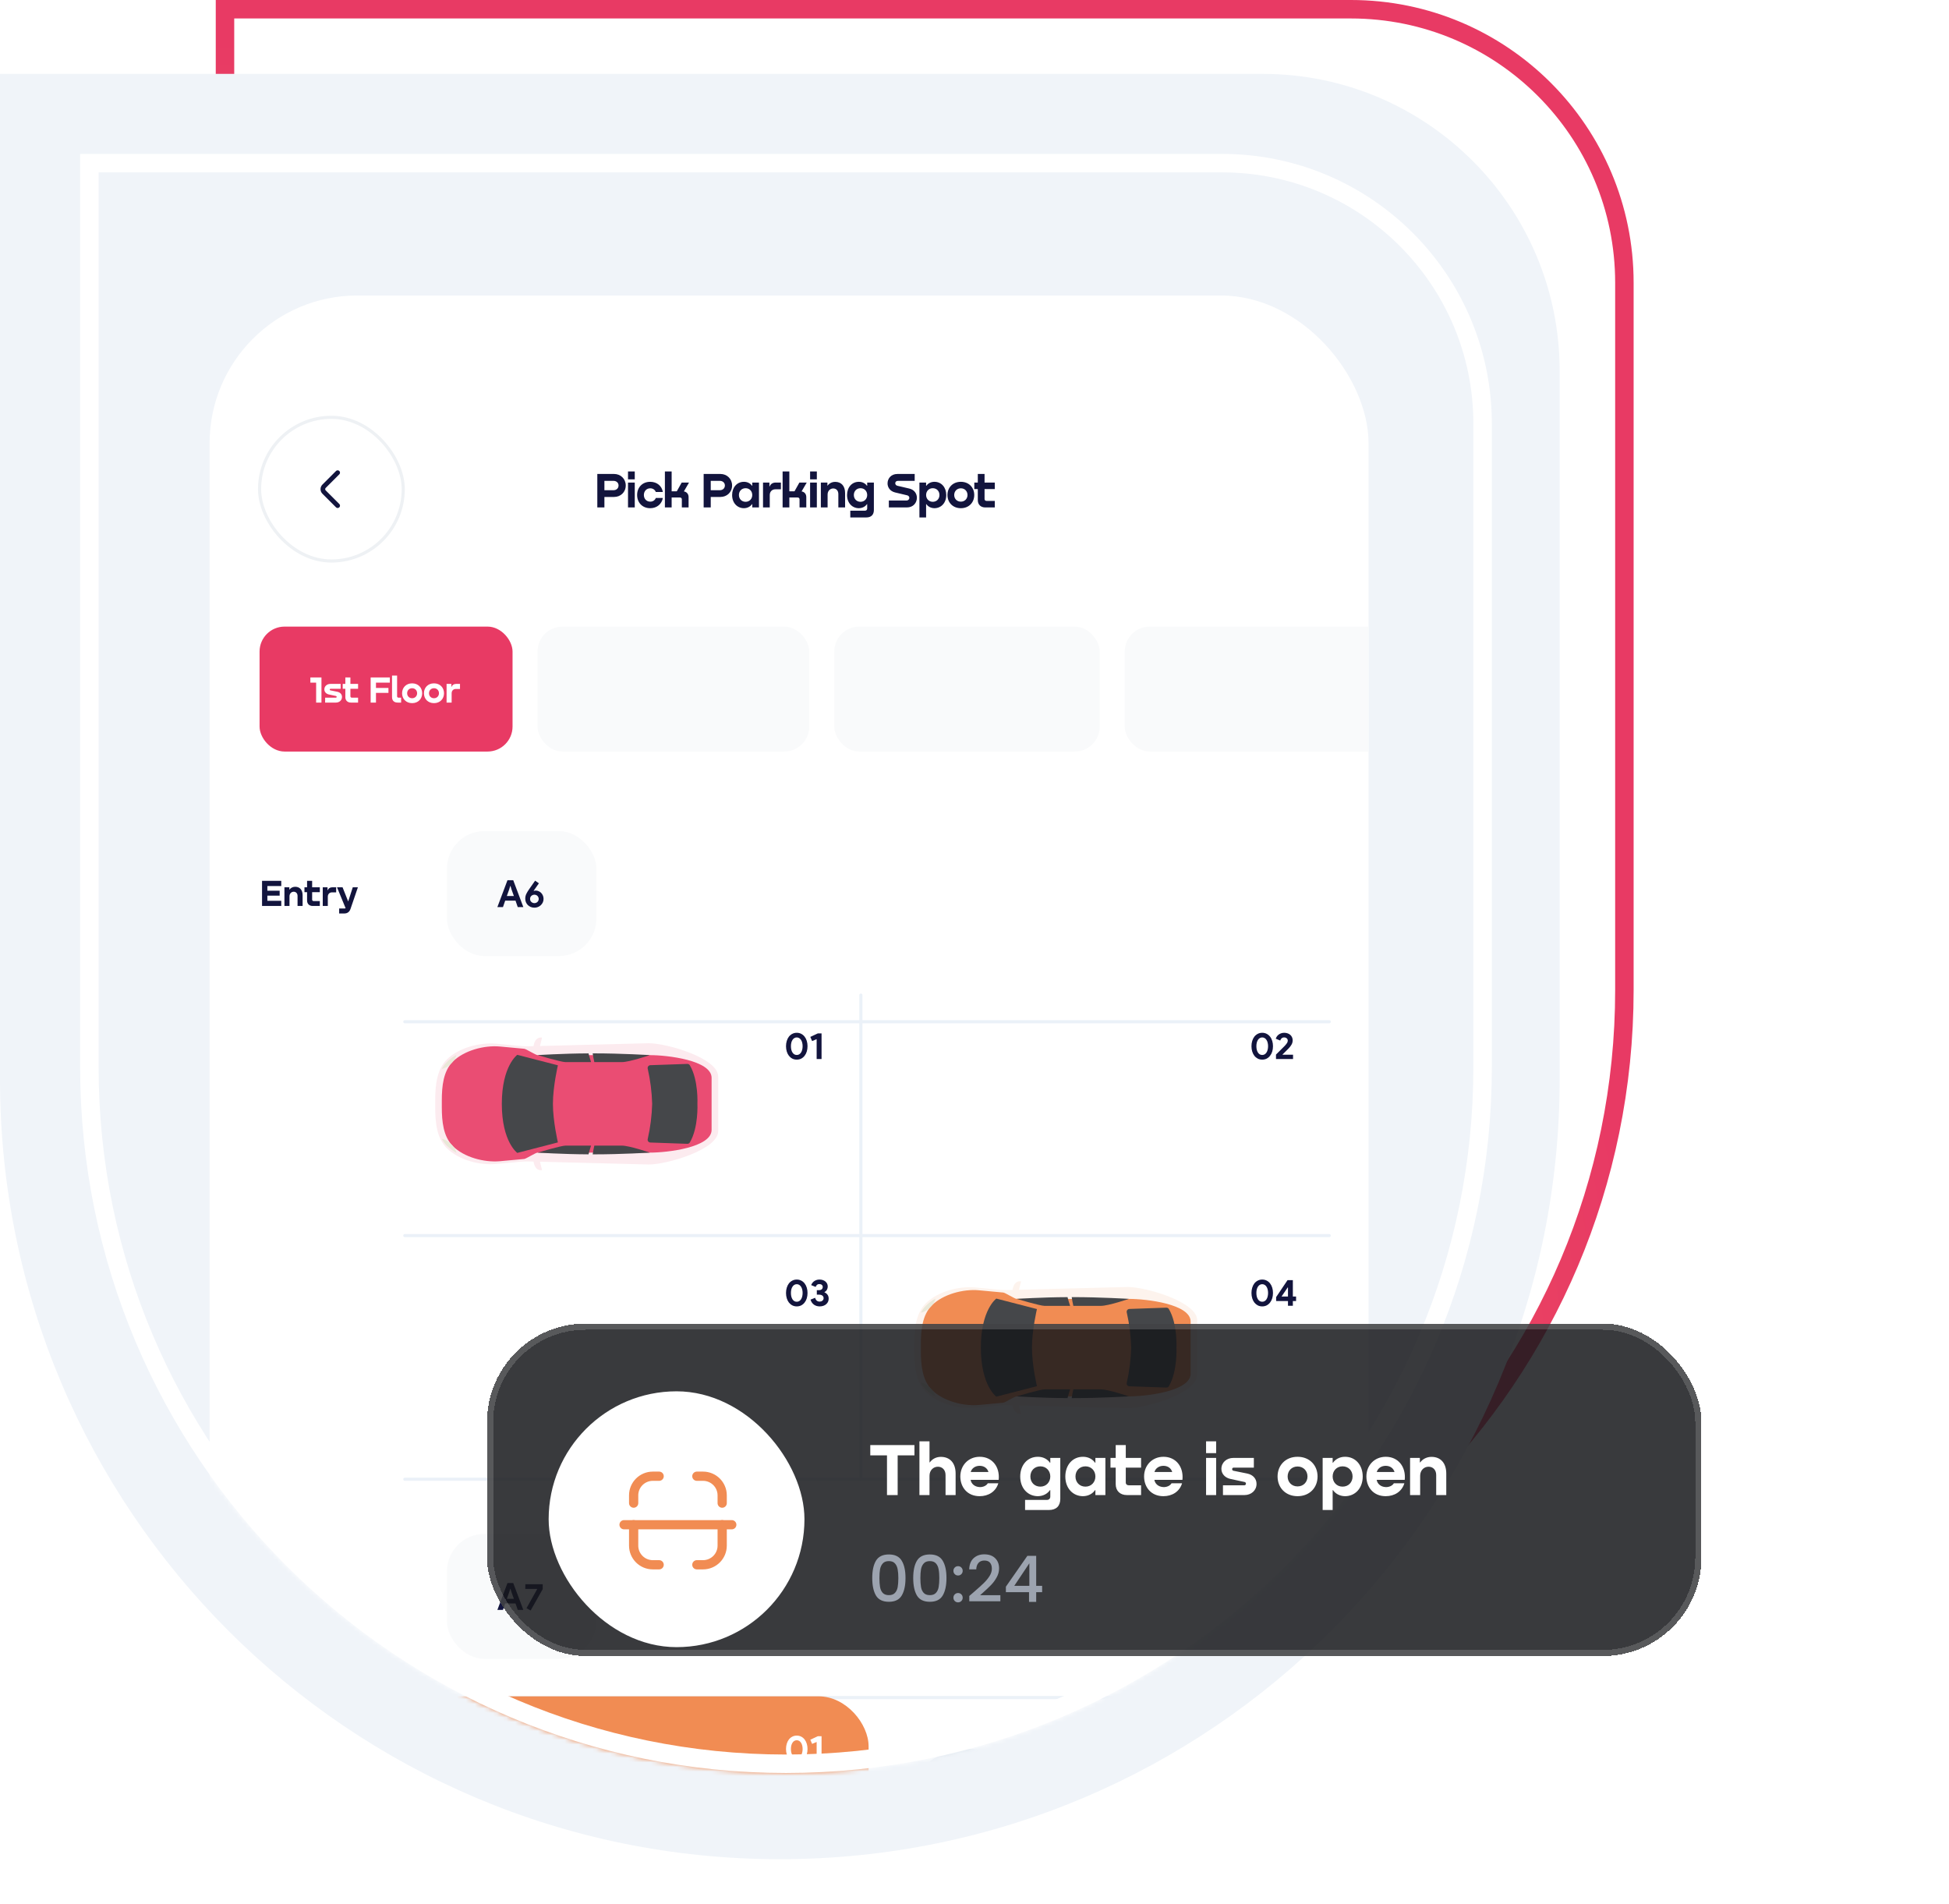<svg width="433" height="423" viewBox="0 0 433 423" fill="none" xmlns="http://www.w3.org/2000/svg">
<path d="M49.986 2.051H300.125C333.681 2.051 360.883 29.254 360.883 62.809V219.944C360.883 305.796 291.287 375.392 205.435 375.392C119.583 375.392 49.986 305.796 49.986 219.944V2.051Z" stroke="url(#paint0_radial_377_7380)" stroke-width="4.103"/>
<path d="M-0 16.411H280.505C316.953 16.411 346.5 45.958 346.5 82.406V239.75C346.5 335.433 268.933 413 173.25 413C77.567 413 -0 335.433 -0 239.75V16.411Z" fill="#F0F4F9"/>
<mask id="mask0_377_7380" style="mask-type:alpha" maskUnits="userSpaceOnUse" x="17" y="34" width="315" height="360">
<path d="M17.804 34.189H331.435V237.039C331.435 323.646 261.226 393.854 174.619 393.854C88.013 393.854 17.804 323.646 17.804 237.039V34.189Z" fill="white"/>
</mask>
<g mask="url(#mask0_377_7380)">
<g clip-path="url(#clip0_377_7380)">
<rect x="46.565" y="65.642" width="257.478" height="556.593" rx="32.821" fill="white"/>
<rect x="57.667" y="92.703" width="31.919" height="31.919" rx="15.959" stroke="#EEF1F4" stroke-width="0.694"/>
<path d="M75.014 112.326L71.998 109.31C71.641 108.954 71.641 108.371 71.998 108.015L75.014 104.999" stroke="#12143D" stroke-width="1.041" stroke-miterlimit="10" stroke-linecap="round" stroke-linejoin="round"/>
<path d="M136.433 105.286H132.702V112.724H134.279V110.393H136.433C137.865 110.393 139.019 109.349 139.019 107.839C139.019 106.374 137.887 105.286 136.433 105.286ZM134.279 108.894V106.818H136.31C136.921 106.818 137.421 107.228 137.421 107.839C137.421 108.483 136.932 108.894 136.31 108.894H134.279ZM139.523 104.731V106.485H141.021V104.731H139.523ZM139.523 107.195V112.724H141.021V107.195H139.523ZM147.264 109.293C147.042 107.972 145.977 107.029 144.456 107.029C142.668 107.029 141.547 108.316 141.547 109.96C141.547 111.603 142.668 112.891 144.456 112.891C145.966 112.891 147.031 111.936 147.264 110.615H145.699C145.521 111.103 145.055 111.436 144.467 111.436C143.59 111.436 143.046 110.77 143.046 109.96C143.046 109.149 143.59 108.472 144.467 108.472C145.066 108.472 145.521 108.816 145.699 109.293H147.264ZM153.079 107.195H151.447L150.359 109.138H149.216V104.731H147.717V112.724H149.216V110.515H151.037C151.314 110.515 151.481 110.659 151.481 110.925V112.724H152.979V110.426C152.979 109.704 152.535 109.26 151.936 109.16L153.079 107.195ZM160.057 105.286H156.327V112.724H157.903V110.393H160.057C161.489 110.393 162.644 109.349 162.644 107.839C162.644 106.374 161.511 105.286 160.057 105.286ZM157.903 108.894V106.818H159.935C160.545 106.818 161.045 107.228 161.045 107.839C161.045 108.483 160.557 108.894 159.935 108.894H157.903ZM167.126 107.906H167.071C166.726 107.406 166.094 107.029 165.294 107.029C163.729 107.018 162.652 108.261 162.652 109.971C162.652 111.714 163.784 112.891 165.283 112.891C166.094 112.879 166.726 112.502 167.071 111.991H167.126V112.724H168.614V107.195H167.126V107.906ZM165.65 111.469C164.772 111.469 164.162 110.826 164.162 109.96C164.162 109.094 164.772 108.45 165.65 108.45C166.516 108.45 167.126 109.105 167.126 109.96C167.126 110.781 166.538 111.469 165.65 111.469ZM172.324 107.195C171.681 107.195 171.192 107.517 170.992 108.061H170.937V107.195H169.516V112.724H171.014V109.971C171.014 109.205 171.525 108.694 172.247 108.694H173.49V107.195H172.324ZM179.23 107.195H177.598L176.51 109.138H175.366V104.731H173.868V112.724H175.366V110.515H177.187C177.465 110.515 177.631 110.659 177.631 110.925V112.724H179.13V110.426C179.13 109.704 178.686 109.26 178.086 109.16L179.23 107.195ZM179.976 104.731V106.485H181.475V104.731H179.976ZM179.976 107.195V112.724H181.475V107.195H179.976ZM185.552 107.04C184.863 107.04 184.242 107.351 183.875 107.861H183.82V107.195H182.365V112.724H183.864V109.86C183.864 109.027 184.442 108.505 185.119 108.505C185.74 108.505 186.251 108.949 186.251 109.749V112.724H187.75V109.527C187.75 107.939 186.895 107.04 185.552 107.04ZM192.659 107.906H192.603C192.259 107.406 191.626 107.029 190.827 107.029C189.261 107.018 188.185 108.261 188.185 109.971C188.185 111.714 189.317 112.891 190.816 112.891C191.626 112.879 192.259 112.502 192.603 111.991H192.659V112.946C192.659 113.268 192.459 113.446 192.137 113.446H188.906V114.944H192.459C193.536 114.944 194.146 114.356 194.146 113.29V107.195H192.659V107.906ZM191.182 111.469C190.305 111.469 189.694 110.826 189.694 109.96C189.694 109.094 190.305 108.45 191.182 108.45C192.048 108.45 192.659 109.105 192.659 109.96C192.659 110.781 192.07 111.469 191.182 111.469ZM199.381 105.286C197.938 105.286 197.183 106.318 197.183 107.384C197.183 108.239 197.716 109.116 198.86 109.393L201.524 110.026C201.868 110.104 202.024 110.348 202.024 110.592C202.024 110.892 201.791 111.181 201.402 111.181H197.472V112.724H201.458C202.934 112.724 203.7 111.658 203.7 110.57C203.7 109.693 203.167 108.794 202.013 108.527L199.359 107.906C199.048 107.828 198.893 107.584 198.893 107.351C198.893 107.073 199.093 106.818 199.492 106.818H203.212V105.286H199.381ZM207.581 107.029C206.793 107.029 206.149 107.406 205.805 107.906H205.749V107.195H204.262V114.944H205.749V111.991H205.805C206.149 112.502 206.782 112.879 207.592 112.891C209.091 112.891 210.224 111.714 210.224 109.971C210.224 108.261 209.147 107.018 207.581 107.029ZM207.226 111.469C206.338 111.469 205.749 110.781 205.749 109.96C205.749 109.105 206.36 108.45 207.226 108.45C208.103 108.45 208.714 109.094 208.714 109.96C208.714 110.826 208.103 111.469 207.226 111.469ZM213.468 112.891C215.266 112.891 216.443 111.614 216.443 109.96C216.443 108.316 215.278 107.029 213.468 107.029C211.658 107.029 210.493 108.316 210.493 109.96C210.493 111.614 211.669 112.891 213.468 112.891ZM213.468 111.436C212.58 111.436 211.991 110.781 211.991 109.96C211.991 109.138 212.58 108.472 213.468 108.472C214.356 108.472 214.945 109.138 214.945 109.96C214.945 110.781 214.345 111.436 213.468 111.436ZM221.009 107.195H218.734V105.286H217.235V107.195H216.458V108.638H217.235V111.103C217.235 112.102 217.89 112.724 218.9 112.724H221.009V111.27H219.178C218.911 111.27 218.734 111.114 218.734 110.848V108.638H221.009V107.195Z" fill="#12143D"/>
<rect x="57.667" y="139.193" width="56.204" height="27.755" rx="5.551" fill="#E83A64"/>
<path d="M71.417 150.492H68.952V151.641H70.234V156.071H71.417V150.492ZM73.4 151.924C72.642 151.924 72.059 152.432 72.059 153.148C72.059 153.706 72.475 154.147 73.075 154.272L74.657 154.614C74.749 154.639 74.798 154.714 74.798 154.797C74.798 154.905 74.724 154.98 74.615 154.98H72.234V156.071H74.632C75.39 156.071 75.981 155.555 75.981 154.822C75.981 154.239 75.581 153.806 74.957 153.673L73.4 153.356C73.316 153.34 73.258 153.265 73.258 153.181C73.258 153.082 73.325 153.007 73.433 153.007H75.681V151.924H73.4ZM79.553 151.924H77.846V150.492H76.722V151.924H76.139V153.007H76.722V154.855C76.722 155.605 77.213 156.071 77.971 156.071H79.553V154.98H78.179C77.979 154.98 77.846 154.863 77.846 154.664V153.007H79.553V151.924ZM86.608 150.492H82.345V156.071H83.528V153.914H86.3V152.815H83.528V151.641H86.608V150.492ZM87.098 154.872C87.098 155.621 87.548 156.071 88.339 156.071H89.113V154.98H88.555C88.347 154.98 88.222 154.863 88.222 154.672V150.076H87.098V154.872ZM91.561 156.196C92.91 156.196 93.793 155.238 93.793 153.997C93.793 152.765 92.919 151.799 91.561 151.799C90.204 151.799 89.33 152.765 89.33 153.997C89.33 155.238 90.213 156.196 91.561 156.196ZM91.561 155.105C90.895 155.105 90.454 154.614 90.454 153.997C90.454 153.381 90.895 152.882 91.561 152.882C92.228 152.882 92.669 153.381 92.669 153.997C92.669 154.614 92.219 155.105 91.561 155.105ZM96.416 156.196C97.765 156.196 98.647 155.238 98.647 153.997C98.647 152.765 97.773 151.799 96.416 151.799C95.059 151.799 94.184 152.765 94.184 153.997C94.184 155.238 95.067 156.196 96.416 156.196ZM96.416 155.105C95.75 155.105 95.308 154.614 95.308 153.997C95.308 153.381 95.75 152.882 96.416 152.882C97.082 152.882 97.523 153.381 97.523 153.997C97.523 154.614 97.074 155.105 96.416 155.105ZM101.322 151.924C100.839 151.924 100.473 152.166 100.323 152.574H100.281V151.924H99.215V156.071H100.339V154.006C100.339 153.431 100.722 153.048 101.264 153.048H102.196V151.924H101.322Z" fill="white"/>
<rect x="119.422" y="139.193" width="60.367" height="27.755" rx="5.551" fill="#F9FAFB"/>
<rect x="185.341" y="139.193" width="58.98" height="27.755" rx="5.551" fill="#F9FAFB"/>
<rect x="249.872" y="139.193" width="59.674" height="27.755" rx="5.551" fill="#F9FAFB"/>
<rect x="99.3" y="184.619" width="33.204" height="27.755" rx="8.327" fill="#F9FAFB"/>
<path d="M112.742 195.535H114.024L116.264 201.496H115.023L114.532 200.073H112.234L111.742 201.496H110.502L112.742 195.535ZM114.165 199.04L113.633 197.55L113.416 196.825H113.349L113.133 197.55L112.6 199.04H114.165ZM119.043 197.833C119.26 197.833 119.471 197.88 119.676 197.974C119.882 198.063 120.065 198.188 120.226 198.349C120.387 198.51 120.514 198.704 120.609 198.932C120.709 199.159 120.759 199.409 120.759 199.681C120.759 199.964 120.703 200.225 120.592 200.464C120.481 200.703 120.331 200.908 120.142 201.08C119.959 201.252 119.746 201.388 119.501 201.488C119.263 201.582 119.01 201.63 118.744 201.63C118.433 201.63 118.152 201.577 117.903 201.471C117.653 201.36 117.436 201.216 117.253 201.038C117.075 200.855 116.937 200.644 116.837 200.406C116.742 200.161 116.695 199.906 116.695 199.64C116.695 199.257 116.77 198.907 116.92 198.59C117.075 198.268 117.27 197.941 117.503 197.608L118.885 195.635L119.726 196.217L118.56 197.866L118.602 197.916C118.73 197.86 118.877 197.833 119.043 197.833ZM118.727 200.622C118.849 200.622 118.968 200.6 119.085 200.555C119.202 200.511 119.304 200.447 119.393 200.364C119.482 200.281 119.551 200.184 119.601 200.073C119.657 199.956 119.684 199.828 119.684 199.69C119.684 199.551 119.657 199.423 119.601 199.307C119.551 199.19 119.482 199.09 119.393 199.007C119.304 198.923 119.202 198.86 119.085 198.815C118.968 198.771 118.849 198.749 118.727 198.749C118.599 198.749 118.477 198.771 118.361 198.815C118.25 198.86 118.147 198.923 118.052 199.007C117.964 199.09 117.891 199.19 117.836 199.307C117.786 199.423 117.761 199.551 117.761 199.69C117.761 199.828 117.786 199.956 117.836 200.073C117.891 200.184 117.964 200.281 118.052 200.364C118.147 200.447 118.25 200.511 118.361 200.555C118.477 200.6 118.599 200.622 118.727 200.622Z" fill="#12143D"/>
<path d="M62.488 201.252V200.103H59.399V198.962H62.13V197.863H59.399V196.822H62.488V195.673H58.217V201.252H62.488ZM65.58 196.989C65.064 196.989 64.598 197.222 64.323 197.605H64.281V197.105H63.19V201.252H64.314V199.104C64.314 198.479 64.748 198.088 65.255 198.088C65.722 198.088 66.105 198.421 66.105 199.02V201.252H67.229V198.854C67.229 197.663 66.588 196.989 65.58 196.989ZM71.053 197.105H69.346V195.673H68.222V197.105H67.639V198.188H68.222V200.036C68.222 200.786 68.713 201.252 69.471 201.252H71.053V200.161H69.679C69.479 200.161 69.346 200.044 69.346 199.845V198.188H71.053V197.105ZM73.811 197.105C73.328 197.105 72.961 197.347 72.811 197.755H72.77V197.105H71.704V201.252H72.828V199.187C72.828 198.612 73.211 198.229 73.752 198.229H74.685V197.105H73.811ZM77.356 200.253L76.107 197.105H74.874L76.781 201.743C76.706 201.793 76.615 201.818 76.498 201.818H75.349V202.917H76.531C77.181 202.917 77.647 202.551 77.864 201.926L79.512 197.105H78.372L77.356 200.253Z" fill="#12143D"/>
<path d="M177.015 235.385C176.648 235.385 176.318 235.31 176.024 235.16C175.73 235.005 175.477 234.794 175.266 234.527C175.061 234.261 174.903 233.947 174.792 233.586C174.681 233.22 174.625 232.826 174.625 232.404C174.625 231.982 174.681 231.591 174.792 231.23C174.903 230.863 175.061 230.547 175.266 230.281C175.477 230.014 175.73 229.806 176.024 229.656C176.318 229.501 176.648 229.423 177.015 229.423C177.381 229.423 177.711 229.501 178.006 229.656C178.3 229.806 178.55 230.014 178.755 230.281C178.966 230.547 179.127 230.863 179.238 231.23C179.349 231.591 179.404 231.982 179.404 232.404C179.404 232.826 179.349 233.22 179.238 233.586C179.127 233.947 178.966 234.261 178.755 234.527C178.55 234.794 178.3 235.005 178.006 235.16C177.711 235.31 177.381 235.385 177.015 235.385ZM177.015 234.352C177.215 234.352 177.395 234.305 177.556 234.211C177.717 234.111 177.853 233.975 177.964 233.803C178.081 233.625 178.167 233.417 178.222 233.178C178.283 232.94 178.314 232.681 178.314 232.404C178.314 232.121 178.283 231.863 178.222 231.63C178.167 231.391 178.081 231.185 177.964 231.013C177.853 230.836 177.717 230.7 177.556 230.605C177.395 230.505 177.215 230.455 177.015 230.455C176.809 230.455 176.626 230.505 176.465 230.605C176.304 230.7 176.168 230.836 176.057 231.013C175.946 231.185 175.86 231.391 175.799 231.63C175.744 231.863 175.716 232.121 175.716 232.404C175.716 232.681 175.744 232.94 175.799 233.178C175.86 233.417 175.946 233.625 176.057 233.803C176.168 233.975 176.304 234.111 176.465 234.211C176.626 234.305 176.809 234.352 177.015 234.352ZM181.431 235.252V230.839L180.423 231.263L180.024 230.339L181.697 229.556H182.521V235.252H181.431Z" fill="#12143D"/>
<path d="M177.015 290.202C176.648 290.202 176.318 290.127 176.024 289.977C175.73 289.821 175.477 289.61 175.266 289.344C175.061 289.078 174.903 288.764 174.792 288.403C174.681 288.037 174.625 287.643 174.625 287.221C174.625 286.799 174.681 286.408 174.792 286.047C174.903 285.68 175.061 285.364 175.266 285.097C175.477 284.831 175.73 284.623 176.024 284.473C176.318 284.318 176.648 284.24 177.015 284.24C177.381 284.24 177.711 284.318 178.006 284.473C178.3 284.623 178.55 284.831 178.755 285.097C178.966 285.364 179.127 285.68 179.238 286.047C179.349 286.408 179.404 286.799 179.404 287.221C179.404 287.643 179.349 288.037 179.238 288.403C179.127 288.764 178.966 289.078 178.755 289.344C178.55 289.61 178.3 289.821 178.006 289.977C177.711 290.127 177.381 290.202 177.015 290.202ZM177.015 289.169C177.215 289.169 177.395 289.122 177.556 289.028C177.717 288.928 177.853 288.792 177.964 288.62C178.081 288.442 178.167 288.234 178.222 287.995C178.283 287.756 178.314 287.498 178.314 287.221C178.314 286.938 178.283 286.68 178.222 286.446C178.167 286.208 178.081 286.002 177.964 285.83C177.853 285.653 177.717 285.517 177.556 285.422C177.395 285.322 177.215 285.272 177.015 285.272C176.809 285.272 176.626 285.322 176.465 285.422C176.304 285.517 176.168 285.653 176.057 285.83C175.946 286.002 175.86 286.208 175.799 286.446C175.744 286.68 175.716 286.938 175.716 287.221C175.716 287.498 175.744 287.756 175.799 287.995C175.86 288.234 175.946 288.442 176.057 288.62C176.168 288.792 176.304 288.928 176.465 289.028C176.626 289.122 176.809 289.169 177.015 289.169ZM182.112 290.202C181.878 290.202 181.654 290.171 181.437 290.11C181.226 290.049 181.032 289.957 180.854 289.835C180.677 289.708 180.518 289.549 180.38 289.361C180.246 289.172 180.144 288.953 180.072 288.703L181.096 288.295C181.168 288.572 181.29 288.783 181.462 288.928C181.634 289.066 181.851 289.136 182.112 289.136C182.228 289.136 182.339 289.119 182.445 289.086C182.55 289.047 182.642 288.994 182.719 288.928C182.797 288.861 182.858 288.783 182.903 288.695C182.953 288.6 182.977 288.495 182.977 288.378C182.977 288.134 182.886 287.942 182.703 287.804C182.525 287.665 182.278 287.595 181.962 287.595H181.47V286.605H181.92C182.031 286.605 182.139 286.591 182.245 286.563C182.35 286.535 182.442 286.494 182.52 286.438C182.603 286.377 182.667 286.302 182.711 286.213C182.761 286.119 182.786 286.011 182.786 285.888C182.786 285.7 182.719 285.547 182.586 285.431C182.453 285.308 182.273 285.247 182.045 285.247C181.801 285.247 181.612 285.314 181.479 285.447C181.351 285.575 181.262 285.719 181.212 285.88L180.213 285.472C180.263 285.333 180.338 285.192 180.438 285.048C180.538 284.898 180.663 284.764 180.813 284.648C180.968 284.526 181.148 284.429 181.354 284.356C181.559 284.279 181.795 284.24 182.062 284.24C182.334 284.24 182.581 284.279 182.803 284.356C183.03 284.434 183.225 284.542 183.385 284.681C183.546 284.814 183.671 284.975 183.76 285.164C183.849 285.347 183.893 285.547 183.893 285.764C183.893 285.93 183.871 286.08 183.827 286.213C183.788 286.346 183.735 286.466 183.669 286.571C183.602 286.677 183.524 286.768 183.435 286.846C183.352 286.918 183.266 286.976 183.177 287.021V287.088C183.444 287.193 183.663 287.362 183.835 287.595C184.013 287.829 184.102 288.123 184.102 288.478C184.102 288.728 184.054 288.958 183.96 289.169C183.866 289.375 183.73 289.555 183.552 289.71C183.38 289.866 183.172 289.985 182.928 290.068C182.683 290.157 182.411 290.202 182.112 290.202Z" fill="#12143D"/>
<path d="M280.423 235.385C280.057 235.385 279.726 235.31 279.432 235.16C279.138 235.005 278.885 234.794 278.674 234.527C278.469 234.261 278.311 233.947 278.2 233.586C278.089 233.22 278.033 232.826 278.033 232.404C278.033 231.982 278.089 231.591 278.2 231.23C278.311 230.863 278.469 230.547 278.674 230.281C278.885 230.014 279.138 229.806 279.432 229.656C279.726 229.501 280.057 229.423 280.423 229.423C280.789 229.423 281.12 229.501 281.414 229.656C281.708 229.806 281.958 230.014 282.163 230.281C282.374 230.547 282.535 230.863 282.646 231.23C282.757 231.591 282.813 231.982 282.813 232.404C282.813 232.826 282.757 233.22 282.646 233.586C282.535 233.947 282.374 234.261 282.163 234.527C281.958 234.794 281.708 235.005 281.414 235.16C281.12 235.31 280.789 235.385 280.423 235.385ZM280.423 234.352C280.623 234.352 280.803 234.305 280.964 234.211C281.125 234.111 281.261 233.975 281.372 233.803C281.489 233.625 281.575 233.417 281.63 233.178C281.691 232.94 281.722 232.681 281.722 232.404C281.722 232.121 281.691 231.863 281.63 231.63C281.575 231.391 281.489 231.185 281.372 231.013C281.261 230.836 281.125 230.7 280.964 230.605C280.803 230.505 280.623 230.455 280.423 230.455C280.218 230.455 280.034 230.505 279.873 230.605C279.712 230.7 279.576 230.836 279.465 231.013C279.354 231.185 279.268 231.391 279.207 231.63C279.152 231.863 279.124 232.121 279.124 232.404C279.124 232.681 279.152 232.94 279.207 233.178C279.268 233.417 279.354 233.625 279.465 233.803C279.576 233.975 279.712 234.111 279.873 234.211C280.034 234.305 280.218 234.352 280.423 234.352ZM283.482 235.252V234.261C283.809 233.939 284.112 233.639 284.389 233.361C284.506 233.245 284.625 233.126 284.747 233.003C284.869 232.881 284.983 232.767 285.089 232.662C285.194 232.557 285.289 232.462 285.372 232.379C285.455 232.29 285.519 232.221 285.563 232.171C285.652 232.065 285.73 231.971 285.796 231.888C285.869 231.804 285.924 231.724 285.963 231.646C286.007 231.563 286.041 231.482 286.063 231.405C286.085 231.321 286.096 231.233 286.096 231.138C286.096 230.955 286.024 230.797 285.88 230.664C285.735 230.525 285.538 230.455 285.289 230.455C285.039 230.455 284.844 230.528 284.706 230.672C284.567 230.811 284.473 230.969 284.423 231.147L283.432 230.739C283.476 230.589 283.548 230.436 283.648 230.281C283.748 230.12 283.876 229.978 284.031 229.856C284.187 229.728 284.37 229.626 284.581 229.548C284.797 229.465 285.039 229.423 285.305 229.423C285.594 229.423 285.855 229.467 286.088 229.556C286.321 229.639 286.518 229.756 286.679 229.906C286.84 230.056 286.965 230.233 287.054 230.439C287.143 230.639 287.187 230.855 287.187 231.088C287.187 231.444 287.098 231.771 286.921 232.071C286.748 232.365 286.538 232.64 286.288 232.895L285.572 233.611C285.383 233.8 285.169 234.011 284.93 234.244L284.964 234.294H287.27V235.252H283.482Z" fill="#12143D"/>
<path d="M280.423 290.202C280.057 290.202 279.726 290.127 279.432 289.977C279.138 289.821 278.885 289.61 278.674 289.344C278.469 289.078 278.311 288.764 278.2 288.403C278.089 288.037 278.033 287.643 278.033 287.221C278.033 286.799 278.089 286.408 278.2 286.047C278.311 285.68 278.469 285.364 278.674 285.097C278.885 284.831 279.138 284.623 279.432 284.473C279.726 284.318 280.057 284.24 280.423 284.24C280.789 284.24 281.12 284.318 281.414 284.473C281.708 284.623 281.958 284.831 282.163 285.097C282.374 285.364 282.535 285.68 282.646 286.047C282.757 286.408 282.813 286.799 282.813 287.221C282.813 287.643 282.757 288.037 282.646 288.403C282.535 288.764 282.374 289.078 282.163 289.344C281.958 289.61 281.708 289.821 281.414 289.977C281.12 290.127 280.789 290.202 280.423 290.202ZM280.423 289.169C280.623 289.169 280.803 289.122 280.964 289.028C281.125 288.928 281.261 288.792 281.372 288.62C281.489 288.442 281.575 288.234 281.63 287.995C281.691 287.756 281.722 287.498 281.722 287.221C281.722 286.938 281.691 286.68 281.63 286.446C281.575 286.208 281.489 286.002 281.372 285.83C281.261 285.653 281.125 285.517 280.964 285.422C280.803 285.322 280.623 285.272 280.423 285.272C280.218 285.272 280.034 285.322 279.873 285.422C279.712 285.517 279.576 285.653 279.465 285.83C279.354 286.002 279.268 286.208 279.207 286.446C279.152 286.68 279.124 286.938 279.124 287.221C279.124 287.498 279.152 287.756 279.207 287.995C279.268 288.234 279.354 288.442 279.465 288.62C279.576 288.792 279.712 288.928 279.873 289.028C280.034 289.122 280.218 289.169 280.423 289.169ZM286.144 290.068V289.019H283.513V288.137L286.044 284.373H287.227V288.003H287.943V289.019H287.227V290.068H286.144ZM286.144 285.997H286.078L284.72 288.003H286.144V285.997Z" fill="#12143D"/>
<rect x="99.3" y="340.742" width="33.204" height="27.755" rx="8.327" fill="#F9FAFB"/>
<path d="M112.742 351.658H114.024L116.264 357.619H115.023L114.532 356.196H112.234L111.742 357.619H110.502L112.742 351.658ZM114.165 355.163L113.633 353.673L113.416 352.948H113.349L113.133 353.673L112.6 355.163H114.165ZM116.97 357.245L119.343 353.006L119.318 352.957H116.695L116.712 351.924H120.575V353.006L117.886 357.753L116.97 357.245Z" fill="#12143D"/>
<line x1="89.932" y1="226.969" x2="295.32" y2="226.969" stroke="#EBF1F8" stroke-width="0.694" stroke-linecap="round"/>
<line x1="89.932" y1="274.476" x2="295.32" y2="274.476" stroke="#EBF1F8" stroke-width="0.694" stroke-linecap="round"/>
<line x1="89.932" y1="328.599" x2="295.32" y2="328.599" stroke="#EBF1F8" stroke-width="0.694" stroke-linecap="round"/>
<line x1="191.259" y1="328.599" x2="191.259" y2="221.048" stroke="#EBF1F8" stroke-width="0.694" stroke-linecap="round"/>
<line x1="103.85" y1="377.096" x2="295.981" y2="377.096" stroke="#EBF1F8" stroke-width="0.694" stroke-linecap="round"/>
<path d="M117.315 257.996C116.834 257.987 116.352 258.005 115.872 258.051L110.242 258.562C106.579 258.922 101.873 257.665 99.271 255.064C97.034 252.83 96.687 249.357 96.687 245.949L96.687 244.475C96.687 241.067 97.048 237.59 99.271 235.356C101.873 232.759 106.579 231.512 110.242 231.851L115.883 232.373C116.363 232.418 116.845 232.434 117.326 232.424L144.122 231.743C148.218 231.743 159.557 235.057 159.557 239.147L159.557 251.274C159.557 255.366 148.218 258.681 144.122 258.681L117.315 257.996Z" fill="#FCEBEF"/>
<path d="M119.449 234.383C118.994 234.383 116.923 233.014 116.453 232.974L111.08 232.477C107.586 232.153 103.104 233.342 100.614 235.817C98.489 237.946 98.156 241.268 98.156 244.511L98.156 245.916C98.156 249.158 98.489 252.476 100.621 254.606C103.104 257.084 107.586 258.27 111.087 257.949L116.461 257.452C116.915 257.409 118.987 256.032 119.456 256.043L144.379 256.043C148.283 256.043 158.092 254.894 158.092 250.999L158.092 239.431C158.092 235.532 148.294 234.387 144.379 234.387L119.449 234.383Z" fill="#EA4D73"/>
<path d="M118.478 257.12L119.73 257.12L120.423 259.924C120.423 259.924 118.478 260.399 118.478 257.12Z" fill="#FCEBEF"/>
<path d="M131.675 256.429L131.909 256.429C138.145 256.429 144.371 256.04 144.371 256.04C144.371 256.04 139.831 254.487 138.145 254.487L132.039 254.487C131.888 255.129 131.761 255.777 131.675 256.429Z" fill="#45474A"/>
<path d="M131.318 254.487L125.631 254.487C124.66 254.487 119.449 256.04 119.449 256.04C119.449 256.04 124.92 256.4 130.745 256.425C130.903 255.77 131.106 255.124 131.318 254.487Z" fill="#45474A"/>
<path d="M131.675 233.994L131.909 233.994C138.145 233.994 144.371 234.383 144.371 234.383C144.371 234.383 139.831 235.936 138.145 235.936L132.039 235.936C131.888 235.295 131.761 234.642 131.675 233.994Z" fill="#45474A"/>
<path d="M131.318 235.936L125.631 235.936C124.66 235.936 119.449 234.383 119.449 234.383C119.449 234.383 124.92 234.023 130.745 233.997C130.903 234.653 131.106 235.295 131.318 235.936Z" fill="#45474A"/>
<path d="M118.478 233.302L119.73 233.302L120.423 230.495C120.423 230.495 118.478 230.023 118.478 233.302Z" fill="#FCEBEF"/>
<path d="M123.945 253.774L114.923 256.105C114.923 256.105 111.487 253.644 111.487 245.21C111.487 236.776 114.923 234.319 114.923 234.319L123.945 236.646C123.945 236.646 122.84 241.33 122.84 245.21C122.84 249.09 123.945 253.774 123.945 253.774ZM143.898 237.377C144.481 239.95 144.814 242.573 144.89 245.21C144.814 247.848 144.481 250.472 143.898 253.046C143.878 253.135 143.877 253.227 143.897 253.316C143.917 253.405 143.956 253.489 144.012 253.561C144.068 253.633 144.139 253.691 144.22 253.733C144.302 253.774 144.391 253.797 144.483 253.799L152.704 254.087C152.814 254.091 152.924 254.064 153.021 254.011C153.118 253.958 153.199 253.88 153.256 253.785C155.212 250.492 154.941 245.21 154.941 245.21C154.941 245.21 155.212 239.932 153.256 236.639C153.199 236.544 153.118 236.466 153.021 236.412C152.924 236.359 152.814 236.333 152.704 236.336L144.483 236.621C144.391 236.624 144.302 236.647 144.22 236.689C144.139 236.73 144.068 236.789 144.012 236.862C143.956 236.934 143.917 237.018 143.897 237.107C143.877 237.196 143.878 237.288 143.898 237.377Z" fill="#45474A"/>
<path d="M101.414 256.105C100.934 254.173 98.73 252.927 98.166 253.006C98.474 253.568 98.859 254.083 99.311 254.537C99.937 255.153 100.645 255.681 101.414 256.105Z" fill="#E9E8D8"/>
<path d="M101.414 234.318C100.934 236.246 98.73 237.493 98.166 237.417C98.472 236.854 98.857 236.338 99.311 235.886C99.936 235.269 100.644 234.741 101.414 234.318Z" fill="#E9E8D8"/>
<path d="M223.74 312.145C223.258 312.136 222.776 312.154 222.296 312.199L216.666 312.711C213.003 313.071 208.297 311.814 205.695 309.213C203.458 306.979 203.111 303.506 203.111 300.097L203.111 298.624C203.111 295.216 203.472 291.739 205.695 289.505C208.297 286.908 213.003 285.661 216.666 286L222.307 286.522C222.787 286.566 223.269 286.583 223.75 286.573L250.546 285.892C254.642 285.892 265.981 289.206 265.981 293.295L265.981 305.422C265.981 309.515 254.642 312.83 250.546 312.83L223.74 312.145Z" fill="#FDF3ED"/>
<path d="M225.873 288.532C225.418 288.532 223.347 287.163 222.878 287.123L217.504 286.626C214.011 286.302 209.528 287.491 207.038 289.966C204.913 292.095 204.581 295.417 204.581 298.659L204.581 300.065C204.581 303.307 204.913 306.625 207.046 308.754C209.528 311.233 214.011 312.419 217.511 312.098L222.885 311.601C223.339 311.557 225.411 310.181 225.88 310.192L250.803 310.192C254.708 310.192 264.516 309.043 264.516 305.148L264.516 293.579C264.516 289.681 254.718 288.536 250.803 288.536L225.873 288.532Z" fill="#F18C53"/>
<path d="M224.902 311.269L226.154 311.269L226.847 314.072C226.847 314.072 224.902 314.548 224.902 311.269Z" fill="#FDF3ED"/>
<path d="M238.099 310.578L238.333 310.578C244.57 310.578 250.795 310.189 250.795 310.189C250.795 310.189 246.255 308.636 244.57 308.636L238.463 308.636C238.312 309.277 238.185 309.926 238.099 310.578Z" fill="#45474A"/>
<path d="M237.743 308.635L232.055 308.635C231.084 308.635 225.873 310.189 225.873 310.189C225.873 310.189 231.344 310.549 237.169 310.574C237.328 309.918 237.53 309.273 237.743 308.635Z" fill="#45474A"/>
<path d="M238.099 288.143L238.333 288.143C244.57 288.143 250.795 288.532 250.795 288.532C250.795 288.532 246.255 290.085 244.57 290.085L238.463 290.085C238.312 289.443 238.185 288.791 238.099 288.143Z" fill="#45474A"/>
<path d="M237.743 290.085L232.055 290.085C231.084 290.085 225.873 288.532 225.873 288.532C225.873 288.532 231.344 288.171 237.169 288.146C237.328 288.802 237.53 289.443 237.743 290.085Z" fill="#45474A"/>
<path d="M224.902 287.451L226.154 287.451L226.847 284.643C226.847 284.643 224.902 284.171 224.902 287.451Z" fill="#FDF3ED"/>
<path d="M230.369 307.923L221.347 310.254C221.347 310.254 217.911 307.793 217.911 299.359C217.911 290.925 221.347 288.467 221.347 288.467L230.369 290.795C230.369 290.795 229.265 295.478 229.265 299.359C229.265 303.239 230.369 307.923 230.369 307.923ZM250.322 291.526C250.906 294.099 251.238 296.722 251.315 299.359C251.238 301.997 250.906 304.621 250.322 307.195C250.302 307.284 250.302 307.376 250.321 307.465C250.341 307.554 250.38 307.637 250.436 307.709C250.492 307.781 250.563 307.84 250.645 307.881C250.726 307.923 250.816 307.945 250.907 307.948L259.128 308.236C259.239 308.239 259.348 308.213 259.445 308.16C259.542 308.107 259.623 308.028 259.68 307.933C261.636 304.64 261.365 299.359 261.365 299.359C261.365 299.359 261.636 294.081 259.68 290.788C259.623 290.693 259.542 290.614 259.445 290.561C259.348 290.508 259.239 290.482 259.128 290.485L250.907 290.77C250.815 290.773 250.726 290.796 250.644 290.837C250.563 290.879 250.492 290.938 250.436 291.01C250.38 291.083 250.341 291.166 250.321 291.256C250.302 291.345 250.302 291.437 250.322 291.526Z" fill="#45474A"/>
<path d="M207.839 310.254C207.359 308.322 205.154 307.075 204.591 307.155C204.898 307.716 205.283 308.232 205.735 308.686C206.361 309.302 207.069 309.829 207.839 310.254Z" fill="#E9E8D8"/>
<path d="M207.839 288.467C207.359 290.395 205.154 291.642 204.591 291.566C204.896 291.003 205.281 290.487 205.735 290.035C206.36 289.418 207.068 288.89 207.839 288.467Z" fill="#E9E8D8"/>
<path d="M223.74 414.694C223.258 414.684 222.776 414.702 222.296 414.748L216.666 415.259C213.003 415.62 208.297 414.362 205.695 411.761C203.458 409.527 203.111 406.054 203.111 402.646L203.111 401.172C203.111 397.764 203.472 394.287 205.695 392.054C208.297 389.456 213.003 388.21 216.666 388.548L222.307 389.071C222.787 389.115 223.269 389.132 223.75 389.121L250.546 388.44C254.642 388.44 265.981 391.755 265.981 395.844L265.981 407.971C265.981 412.064 254.642 415.378 250.546 415.378L223.74 414.694Z" fill="#E1E8EF"/>
<path d="M225.873 391.08C225.418 391.08 223.347 389.711 222.878 389.672L217.504 389.175C214.011 388.85 209.528 390.039 207.038 392.514C204.913 394.644 204.581 397.965 204.581 401.208L204.581 402.613C204.581 405.856 204.913 409.174 207.046 411.303C209.528 413.782 214.011 414.967 217.511 414.646L222.885 414.149C223.339 414.106 225.411 412.73 225.88 412.741L250.803 412.741C254.708 412.741 264.516 411.591 264.516 407.697L264.516 396.128C264.516 392.23 254.718 391.084 250.803 391.084L225.873 391.08Z" fill="#E9EDF0"/>
<path d="M238.099 390.691L238.333 390.691C244.57 390.691 250.795 391.08 250.795 391.08C250.795 391.08 246.255 392.633 244.57 392.633L238.463 392.633C238.312 391.992 238.185 391.34 238.099 390.691Z" fill="#45474A"/>
<path d="M237.743 392.633L232.055 392.633C231.084 392.633 225.873 391.08 225.873 391.08C225.873 391.08 231.344 390.72 237.169 390.695C237.328 391.351 237.53 391.992 237.743 392.633Z" fill="#45474A"/>
<path d="M224.902 389.999L226.154 389.999L226.847 387.192C226.847 387.192 224.902 386.72 224.902 389.999Z" fill="#E1E8EF"/>
<path d="M230.369 410.471L221.347 412.802C221.347 412.802 217.911 410.341 217.911 401.907C217.911 393.473 221.347 391.016 221.347 391.016L230.369 393.343C230.369 393.343 229.265 398.027 229.265 401.907C229.265 405.787 230.369 410.471 230.369 410.471ZM250.322 394.075C250.906 396.647 251.238 399.271 251.315 401.907C251.238 404.545 250.906 407.169 250.322 409.743C250.302 409.832 250.302 409.924 250.321 410.013C250.341 410.102 250.38 410.186 250.436 410.258C250.492 410.33 250.563 410.389 250.645 410.43C250.726 410.471 250.816 410.494 250.907 410.496L259.128 410.785C259.239 410.788 259.348 410.762 259.445 410.708C259.542 410.655 259.623 410.577 259.68 410.482C261.636 407.189 261.365 401.907 261.365 401.907C261.365 401.907 261.636 396.629 259.68 393.336C259.623 393.241 259.542 393.163 259.445 393.11C259.348 393.057 259.239 393.03 259.128 393.034L250.907 393.318C250.815 393.321 250.726 393.344 250.644 393.386C250.563 393.428 250.492 393.487 250.436 393.559C250.38 393.631 250.341 393.715 250.321 393.804C250.302 393.893 250.302 393.986 250.322 394.075Z" fill="#45474A"/>
<path d="M207.839 391.016C207.359 392.943 205.154 394.19 204.591 394.115C204.896 393.552 205.281 393.036 205.735 392.583C206.36 391.966 207.068 391.439 207.839 391.016Z" fill="#E9E8D8"/>
<rect x="89.585" y="376.824" width="103.388" height="54.123" rx="11.102" fill="#F18C53"/>
<path d="M177.015 391.508C176.648 391.508 176.318 391.433 176.024 391.283C175.73 391.128 175.477 390.917 175.266 390.65C175.061 390.384 174.903 390.07 174.792 389.709C174.681 389.343 174.625 388.949 174.625 388.527C174.625 388.105 174.681 387.714 174.792 387.353C174.903 386.987 175.061 386.67 175.266 386.404C175.477 386.137 175.73 385.929 176.024 385.779C176.318 385.624 176.648 385.546 177.015 385.546C177.381 385.546 177.711 385.624 178.006 385.779C178.3 385.929 178.55 386.137 178.755 386.404C178.966 386.67 179.127 386.987 179.238 387.353C179.349 387.714 179.404 388.105 179.404 388.527C179.404 388.949 179.349 389.343 179.238 389.709C179.127 390.07 178.966 390.384 178.755 390.65C178.55 390.917 178.3 391.128 178.006 391.283C177.711 391.433 177.381 391.508 177.015 391.508ZM177.015 390.475C177.215 390.475 177.395 390.428 177.556 390.334C177.717 390.234 177.853 390.098 177.964 389.926C178.081 389.748 178.167 389.54 178.222 389.301C178.283 389.063 178.314 388.804 178.314 388.527C178.314 388.244 178.283 387.986 178.222 387.753C178.167 387.514 178.081 387.308 177.964 387.136C177.853 386.959 177.717 386.823 177.556 386.728C177.395 386.628 177.215 386.579 177.015 386.579C176.809 386.579 176.626 386.628 176.465 386.728C176.304 386.823 176.168 386.959 176.057 387.136C175.946 387.308 175.86 387.514 175.799 387.753C175.744 387.986 175.716 388.244 175.716 388.527C175.716 388.804 175.744 389.063 175.799 389.301C175.86 389.54 175.946 389.748 176.057 389.926C176.168 390.098 176.304 390.234 176.465 390.334C176.626 390.428 176.809 390.475 177.015 390.475ZM181.431 391.375V386.962L180.423 387.386L180.024 386.462L181.697 385.679H182.521V391.375H181.431Z" fill="white"/>
</g>
</g>
<path d="M19.855 36.24H271.49C303.464 36.24 329.383 62.16 329.383 94.133V237.039C329.383 322.513 260.093 391.803 174.619 391.803C89.146 391.803 19.855 322.513 19.855 237.039V36.24Z" stroke="white" stroke-width="4.103"/>
<g filter="url(#filter0_bdii_377_7380)">
<rect x="108.195" y="300.861" width="269.804" height="73.848" rx="21.881" fill="#17181B" fill-opacity="0.85" shape-rendering="crispEdges"/>
<rect x="108.879" y="301.545" width="268.437" height="72.48" rx="21.197" stroke="#D8D8D8" stroke-opacity="0.2" stroke-width="1.368" shape-rendering="crispEdges"/>
</g>
<rect x="121.891" y="309.066" width="56.831" height="56.831" rx="28.416" fill="white"/>
<path d="M162.576 338.703H138.644" stroke="#F18C53" stroke-width="2.051" stroke-linecap="round" stroke-linejoin="round"/>
<path d="M160.444 333.904V332.18C160.444 329.831 158.54 327.927 156.19 327.927H154.817" stroke="#F18C53" stroke-width="2.051" stroke-linecap="round" stroke-linejoin="round"/>
<path d="M140.775 333.904V332.18C140.775 329.831 142.679 327.927 145.029 327.927H146.438" stroke="#F18C53" stroke-width="2.051" stroke-linecap="round" stroke-linejoin="round"/>
<path d="M160.444 338.702V343.344C160.444 345.694 158.54 347.599 156.19 347.599H154.817" stroke="#F18C53" stroke-width="2.051" stroke-linecap="round" stroke-linejoin="round"/>
<path d="M140.775 338.702V343.344C140.775 345.694 142.679 347.599 145.029 347.599H146.438" stroke="#F18C53" stroke-width="2.051" stroke-linecap="round" stroke-linejoin="round"/>
<path d="M193.345 321.009V323.296H197.058V332.114H199.428V323.296H203.158V321.009H193.345ZM209.023 323.628C207.996 323.628 207.117 324.092 206.57 324.854H206.504V320.18H204.266V332.114H206.504V327.838C206.504 326.595 207.366 325.816 208.377 325.816C209.305 325.816 210.068 326.479 210.068 327.672V332.114H212.305V327.341C212.305 324.97 211.029 323.628 209.023 323.628ZM217.662 323.611C215.126 323.611 213.352 325.534 213.352 327.987C213.352 330.308 214.86 332.363 217.645 332.363C219.601 332.363 221.242 331.335 221.789 329.495H219.452C219.154 330.026 218.408 330.374 217.645 330.341C216.501 330.291 215.772 329.578 215.64 328.733H221.872C222.17 325.816 220.413 323.611 217.662 323.611ZM217.645 325.617C218.607 325.617 219.353 326.131 219.601 326.993H215.656C215.888 326.164 216.667 325.617 217.645 325.617ZM233.338 324.921H233.256C232.742 324.175 231.797 323.611 230.603 323.611C228.266 323.594 226.658 325.451 226.658 328.004C226.658 330.606 228.349 332.363 230.587 332.363C231.797 332.347 232.742 331.783 233.256 331.02H233.338V332.446C233.338 332.927 233.04 333.192 232.559 333.192H227.736V335.43H233.04C234.648 335.43 235.56 334.551 235.56 332.96V323.86H233.338V324.921ZM231.134 330.241C229.824 330.241 228.913 329.28 228.913 327.987C228.913 326.694 229.824 325.733 231.134 325.733C232.427 325.733 233.338 326.711 233.338 327.987C233.338 329.214 232.46 330.241 231.134 330.241ZM243.358 324.921H243.276C242.762 324.175 241.817 323.611 240.623 323.611C238.286 323.594 236.678 325.451 236.678 328.004C236.678 330.606 238.369 332.363 240.607 332.363C241.817 332.347 242.762 331.783 243.276 331.02H243.358V332.114H245.58V323.86H243.358V324.921ZM241.154 330.241C239.844 330.241 238.933 329.28 238.933 327.987C238.933 326.694 239.844 325.733 241.154 325.733C242.447 325.733 243.358 326.711 243.358 327.987C243.358 329.214 242.48 330.241 241.154 330.241ZM253.507 323.86H250.109V321.009H247.871V323.86H246.711V326.015H247.871V329.694C247.871 331.186 248.849 332.114 250.357 332.114H253.507V329.943H250.772C250.374 329.943 250.109 329.711 250.109 329.313V326.015H253.507V323.86ZM258.486 323.611C255.95 323.611 254.176 325.534 254.176 327.987C254.176 330.308 255.685 332.363 258.47 332.363C260.426 332.363 262.067 331.335 262.614 329.495H260.276C259.978 330.026 259.232 330.374 258.47 330.341C257.326 330.291 256.597 329.578 256.464 328.733H262.696C262.995 325.816 261.238 323.611 258.486 323.611ZM258.47 325.617C259.431 325.617 260.177 326.131 260.426 326.993H256.48C256.713 326.164 257.492 325.617 258.47 325.617ZM267.947 320.18V322.799H270.185V320.18H267.947ZM267.947 323.86V332.114H270.185V323.86H267.947ZM274.02 323.86C272.512 323.86 271.352 324.871 271.352 326.296C271.352 327.407 272.18 328.285 273.374 328.534L276.523 329.214C276.706 329.263 276.805 329.413 276.805 329.578C276.805 329.794 276.656 329.943 276.44 329.943H271.7V332.114H276.473C277.982 332.114 279.159 331.087 279.159 329.628C279.159 328.468 278.363 327.606 277.12 327.341L274.02 326.711C273.855 326.678 273.738 326.528 273.738 326.363C273.738 326.164 273.871 326.015 274.087 326.015H278.562V323.86H274.02ZM288.274 332.363C290.959 332.363 292.716 330.457 292.716 327.987C292.716 325.534 290.976 323.611 288.274 323.611C285.572 323.611 283.832 325.534 283.832 327.987C283.832 330.457 285.589 332.363 288.274 332.363ZM288.274 330.192C286.948 330.192 286.069 329.214 286.069 327.987C286.069 326.76 286.948 325.766 288.274 325.766C289.6 325.766 290.479 326.76 290.479 327.987C290.479 329.214 289.583 330.192 288.274 330.192ZM298.803 323.611C297.626 323.611 296.665 324.175 296.151 324.921H296.068V323.86H293.847V335.43H296.068V331.02H296.151C296.665 331.783 297.609 332.347 298.819 332.363C301.057 332.363 302.748 330.606 302.748 328.004C302.748 325.451 301.14 323.594 298.803 323.611ZM298.272 330.241C296.946 330.241 296.068 329.214 296.068 327.987C296.068 326.711 296.979 325.733 298.272 325.733C299.582 325.733 300.494 326.694 300.494 327.987C300.494 329.28 299.582 330.241 298.272 330.241ZM307.874 323.611C305.338 323.611 303.564 325.534 303.564 327.987C303.564 330.308 305.072 332.363 307.857 332.363C309.813 332.363 311.454 331.335 312.001 329.495H309.664C309.365 330.026 308.62 330.374 307.857 330.341C306.713 330.291 305.984 329.578 305.851 328.733H312.084C312.382 325.816 310.625 323.611 307.874 323.611ZM307.857 325.617C308.818 325.617 309.564 326.131 309.813 326.993H305.868C306.1 326.164 306.879 325.617 307.857 325.617ZM318.029 323.628C317.001 323.628 316.073 324.092 315.526 324.854H315.443V323.86H313.271V332.114H315.509V327.838C315.509 326.595 316.371 325.816 317.382 325.816C318.31 325.816 319.073 326.479 319.073 327.672V332.114H321.311V327.341C321.311 324.97 320.034 323.628 318.029 323.628Z" fill="white"/>
<path d="M193.783 350.536C193.783 348.897 194.058 347.618 194.607 346.7C195.166 345.771 196.123 345.307 197.477 345.307C198.832 345.307 199.783 345.771 200.333 346.7C200.892 347.618 201.171 348.897 201.171 350.536C201.171 352.193 200.892 353.491 200.333 354.429C199.783 355.357 198.832 355.821 197.477 355.821C196.123 355.821 195.166 355.357 194.607 354.429C194.058 353.491 193.783 352.193 193.783 350.536ZM199.58 350.536C199.58 349.769 199.528 349.12 199.424 348.589C199.329 348.059 199.13 347.628 198.827 347.296C198.524 346.955 198.074 346.785 197.477 346.785C196.88 346.785 196.43 346.955 196.127 347.296C195.824 347.628 195.621 348.059 195.516 348.589C195.422 349.12 195.374 349.769 195.374 350.536C195.374 351.331 195.422 351.999 195.516 352.539C195.611 353.079 195.81 353.515 196.113 353.846C196.426 354.178 196.88 354.344 197.477 354.344C198.074 354.344 198.524 354.178 198.827 353.846C199.139 353.515 199.343 353.079 199.438 352.539C199.532 351.999 199.58 351.331 199.58 350.536ZM202.885 350.536C202.885 348.897 203.16 347.618 203.709 346.7C204.268 345.771 205.224 345.307 206.579 345.307C207.933 345.307 208.885 345.771 209.435 346.7C209.994 347.618 210.273 348.897 210.273 350.536C210.273 352.193 209.994 353.491 209.435 354.429C208.885 355.357 207.933 355.821 206.579 355.821C205.224 355.821 204.268 355.357 203.709 354.429C203.16 353.491 202.885 352.193 202.885 350.536ZM208.682 350.536C208.682 349.769 208.63 349.12 208.525 348.589C208.431 348.059 208.232 347.628 207.929 347.296C207.626 346.955 207.176 346.785 206.579 346.785C205.982 346.785 205.532 346.955 205.229 347.296C204.926 347.628 204.722 348.059 204.618 348.589C204.524 349.12 204.476 349.769 204.476 350.536C204.476 351.331 204.524 351.999 204.618 352.539C204.713 353.079 204.912 353.515 205.215 353.846C205.528 354.178 205.982 354.344 206.579 354.344C207.176 354.344 207.626 354.178 207.929 353.846C208.241 353.515 208.445 353.079 208.54 352.539C208.634 351.999 208.682 351.331 208.682 350.536ZM212.853 355.949C212.56 355.949 212.314 355.85 212.115 355.651C211.916 355.452 211.816 355.205 211.816 354.912C211.816 354.618 211.916 354.372 212.115 354.173C212.314 353.974 212.56 353.875 212.853 353.875C213.138 353.875 213.379 353.974 213.578 354.173C213.777 354.372 213.876 354.618 213.876 354.912C213.876 355.205 213.777 355.452 213.578 355.651C213.379 355.85 213.138 355.949 212.853 355.949ZM212.853 349.982C212.56 349.982 212.314 349.882 212.115 349.683C211.916 349.484 211.816 349.238 211.816 348.945C211.816 348.651 211.916 348.405 212.115 348.206C212.314 348.007 212.56 347.907 212.853 347.907C213.138 347.907 213.379 348.007 213.578 348.206C213.777 348.405 213.876 348.651 213.876 348.945C213.876 349.238 213.777 349.484 213.578 349.683C213.379 349.882 213.138 349.982 212.853 349.982ZM216.364 353.647C217.274 352.861 217.989 352.217 218.51 351.715C219.04 351.204 219.481 350.673 219.831 350.124C220.182 349.574 220.357 349.025 220.357 348.476C220.357 347.907 220.22 347.462 219.945 347.14C219.68 346.818 219.258 346.657 218.68 346.657C218.122 346.657 217.686 346.837 217.373 347.197C217.07 347.547 216.909 348.021 216.89 348.618H215.327C215.356 347.538 215.678 346.714 216.293 346.146C216.919 345.568 217.709 345.279 218.666 345.279C219.699 345.279 220.504 345.563 221.081 346.131C221.669 346.7 221.962 347.457 221.962 348.405C221.962 349.087 221.787 349.745 221.437 350.38C221.096 351.005 220.684 351.568 220.201 352.07C219.727 352.563 219.121 353.136 218.382 353.789L217.743 354.358H222.247V355.707H215.342V354.528L216.364 353.647ZM223.471 353.69V352.468L228.244 345.62H230.205V352.283H231.526V353.69H230.205V355.85H228.614V353.69H223.471ZM228.685 347.268L225.332 352.283H228.685V347.268Z" fill="#9CA3AF"/>
<defs>
<filter id="filter0_bdii_377_7380" x="53.493" y="239.321" width="379.208" height="183.252" filterUnits="userSpaceOnUse" color-interpolation-filters="sRGB">
<feFlood flood-opacity="0" result="BackgroundImageFix"/>
<feGaussianBlur in="BackgroundImageFix" stdDeviation="6.154"/>
<feComposite in2="SourceAlpha" operator="in" result="effect1_backgroundBlur_377_7380"/>
<feColorMatrix in="SourceAlpha" type="matrix" values="0 0 0 0 0 0 0 0 0 0 0 0 0 0 0 0 0 0 127 0" result="hardAlpha"/>
<feOffset dy="-6.838"/>
<feGaussianBlur stdDeviation="27.351"/>
<feComposite in2="hardAlpha" operator="out"/>
<feColorMatrix type="matrix" values="0 0 0 0 0.392 0 0 0 0 0.455 0 0 0 0 0.545 0 0 0 0.05 0"/>
<feBlend mode="normal" in2="effect1_backgroundBlur_377_7380" result="effect2_dropShadow_377_7380"/>
<feBlend mode="normal" in="SourceGraphic" in2="effect2_dropShadow_377_7380" result="shape"/>
<feColorMatrix in="SourceAlpha" type="matrix" values="0 0 0 0 0 0 0 0 0 0 0 0 0 0 0 0 0 0 127 0" result="hardAlpha"/>
<feOffset dx="-12.217" dy="12.217"/>
<feGaussianBlur stdDeviation="6.108"/>
<feComposite in2="hardAlpha" operator="arithmetic" k2="-1" k3="1"/>
<feColorMatrix type="matrix" values="0 0 0 0 1 0 0 0 0 1 0 0 0 0 1 0 0 0 0.1 0"/>
<feBlend mode="normal" in2="shape" result="effect3_innerShadow_377_7380"/>
<feColorMatrix in="SourceAlpha" type="matrix" values="0 0 0 0 0 0 0 0 0 0 0 0 0 0 0 0 0 0 127 0" result="hardAlpha"/>
<feOffset dx="12.217" dy="-12.217"/>
<feGaussianBlur stdDeviation="11.624"/>
<feComposite in2="hardAlpha" operator="arithmetic" k2="-1" k3="1"/>
<feColorMatrix type="matrix" values="0 0 0 0 0.76 0 0 0 0 0.76 0 0 0 0 0.76 0 0 0 0.03 0"/>
<feBlend mode="normal" in2="effect3_innerShadow_377_7380" result="effect4_innerShadow_377_7380"/>
</filter>
<radialGradient id="paint0_radial_377_7380" cx="0" cy="0" r="1" gradientUnits="userSpaceOnUse" gradientTransform="translate(47.935 322.025) rotate(-16.488) scale(316.635 313.538)">
<stop stop-color="#F18C53"/>
<stop offset="1" stop-color="#E83A64"/>
</radialGradient>
<clipPath id="clip0_377_7380">
<rect x="46.565" y="65.642" width="257.478" height="556.593" rx="32.821" fill="white"/>
</clipPath>
</defs>
</svg>
